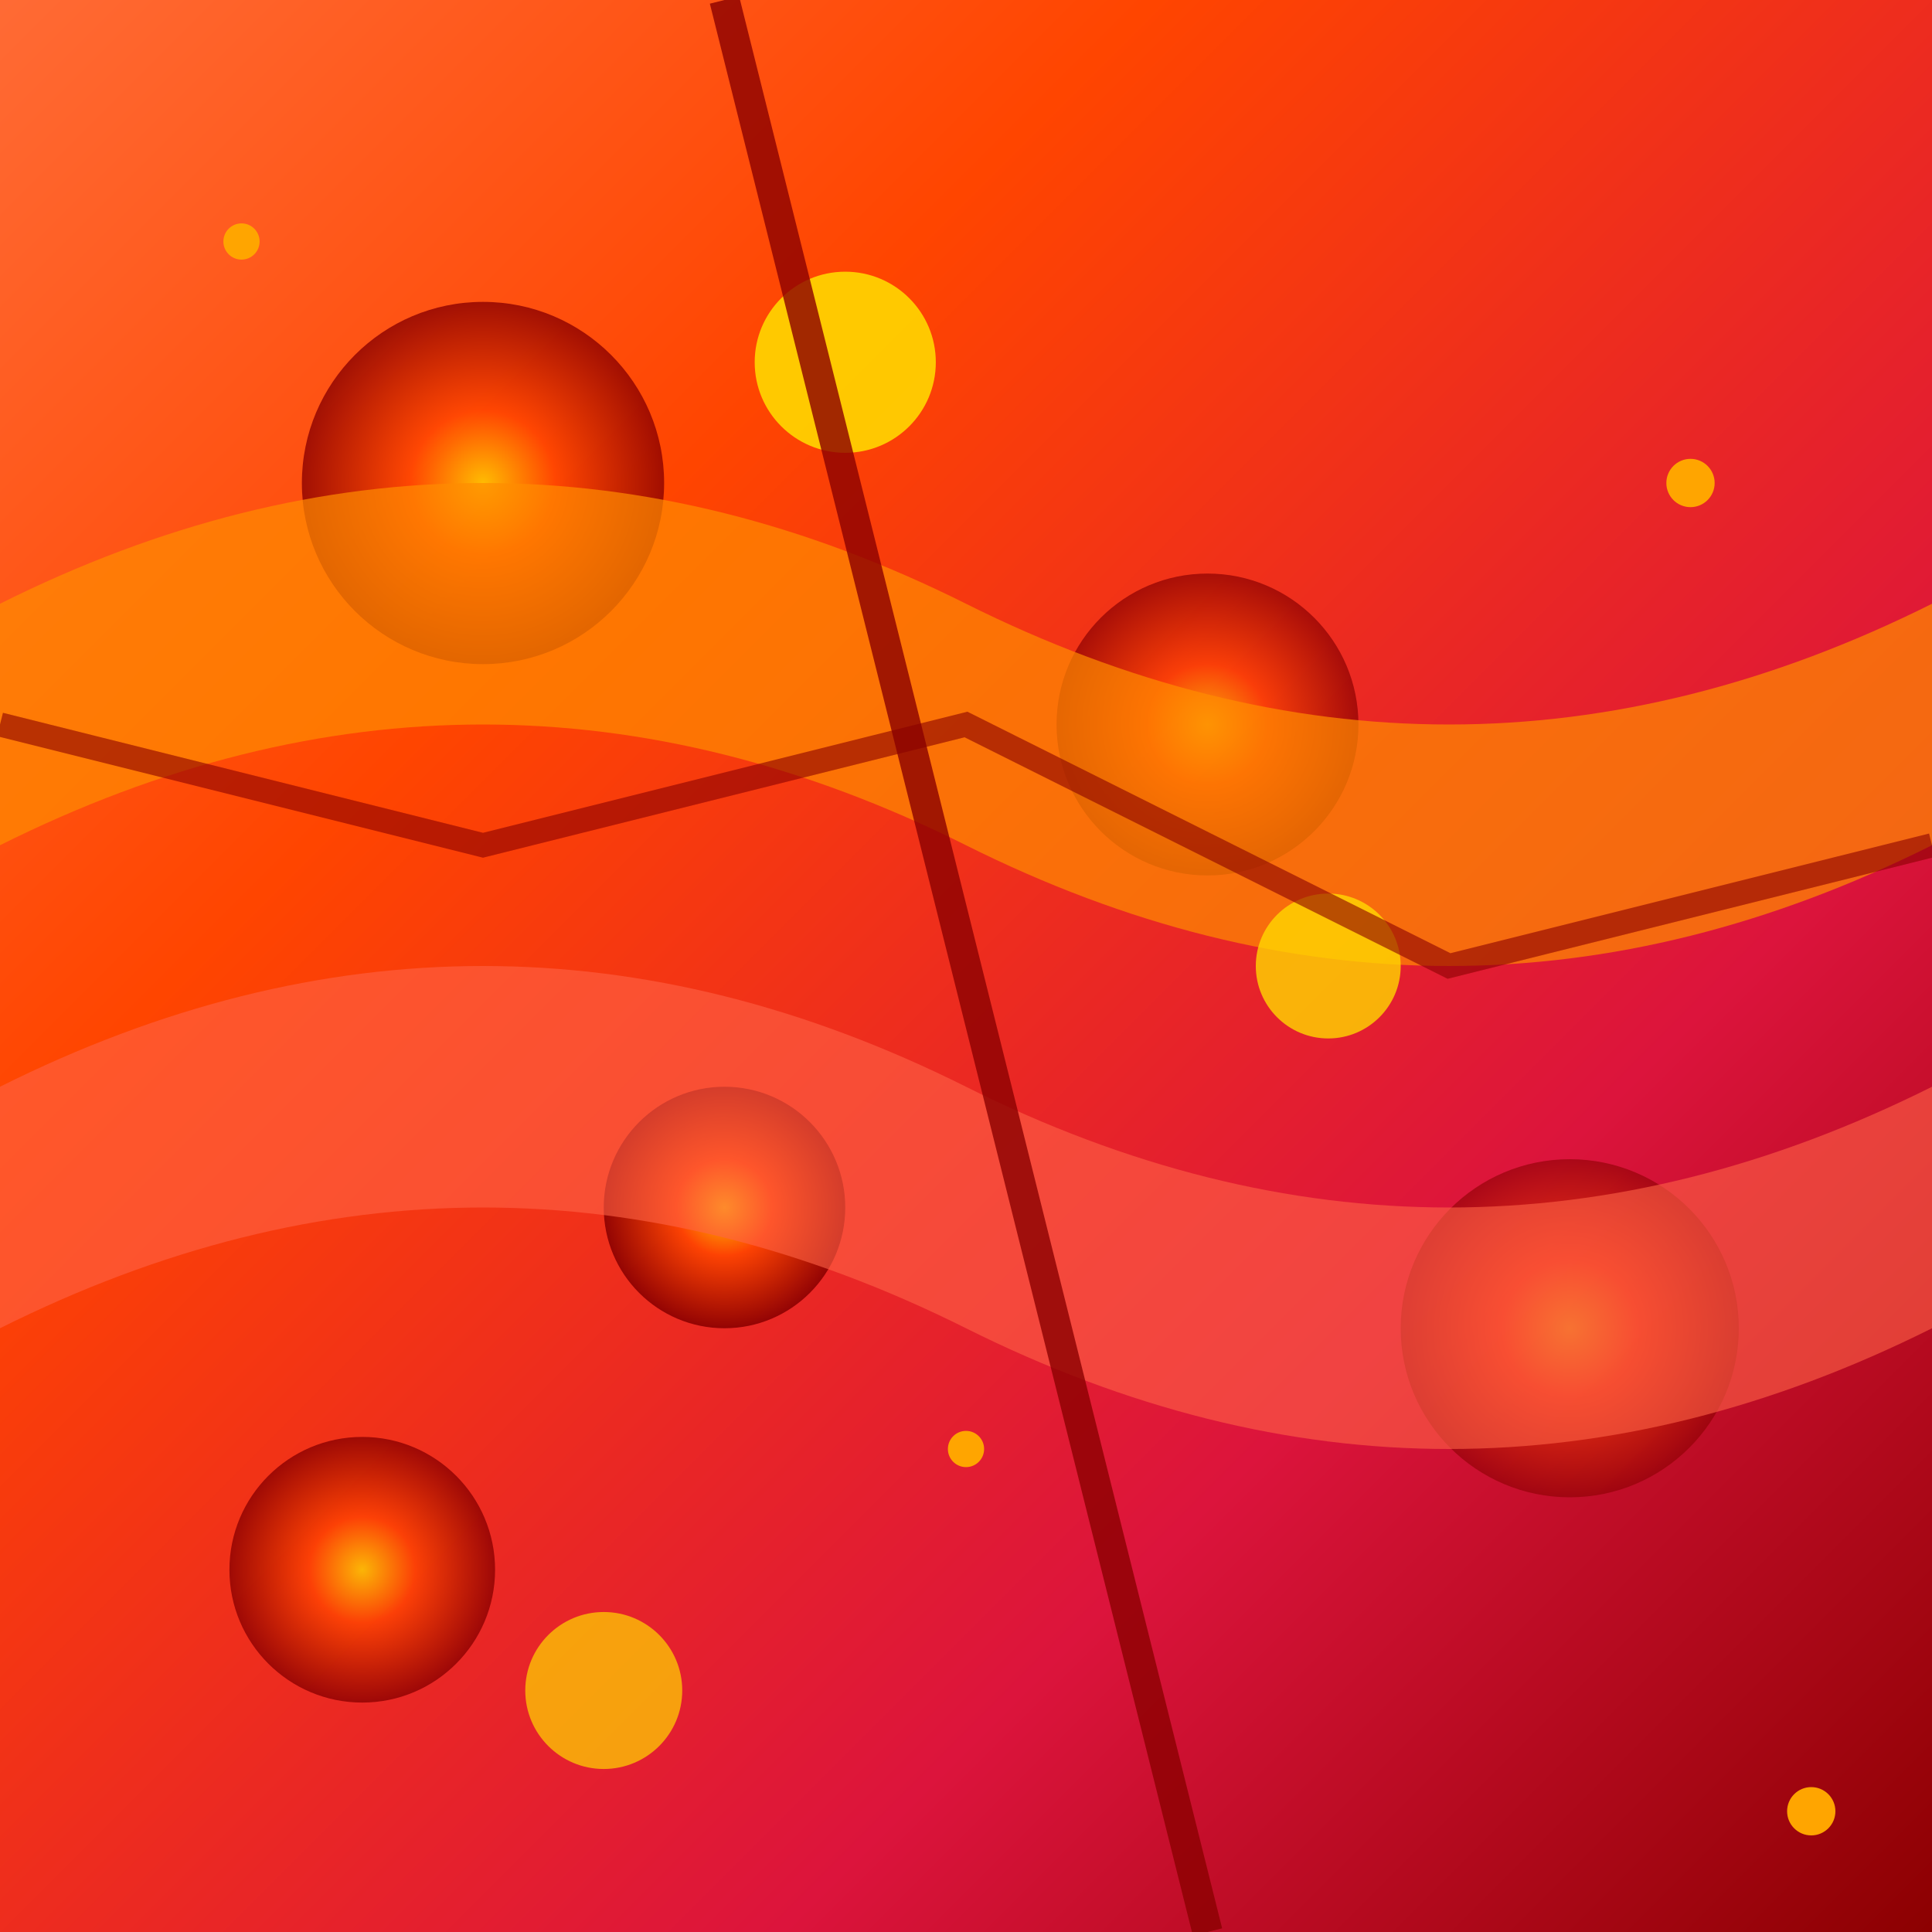 <svg width="32" height="32" viewBox="0 0 32 32" xmlns="http://www.w3.org/2000/svg">
  <!-- Lava Tile -->
  <defs>
    <linearGradient id="lavaGradient" x1="0%" y1="0%" x2="100%" y2="100%">
      <stop offset="0%" stop-color="#FF6B35"/>
      <stop offset="30%" stop-color="#FF4500"/>
      <stop offset="70%" stop-color="#DC143C"/>
      <stop offset="100%" stop-color="#8B0000"/>
    </linearGradient>
    <radialGradient id="lavaGlow" cx="50%" cy="50%">
      <stop offset="0%" stop-color="#FFD700"/>
      <stop offset="40%" stop-color="#FF4500"/>
      <stop offset="100%" stop-color="#8B0000"/>
    </radialGradient>
  </defs>
  
  <!-- Base lava -->
  <rect x="0" y="0" width="32" height="32" fill="url(#lavaGradient)"/>
  
  <!-- Lava bubbles -->
  <circle cx="8" cy="8" r="3" fill="url(#lavaGlow)" opacity="0.8"/>
  <circle cx="20" cy="12" r="2.5" fill="url(#lavaGlow)" opacity="0.7"/>
  <circle cx="12" cy="20" r="2" fill="url(#lavaGlow)" opacity="0.9"/>
  <circle cx="26" cy="22" r="2.8" fill="url(#lavaGlow)" opacity="0.6"/>
  <circle cx="6" cy="26" r="2.2" fill="url(#lavaGlow)" opacity="0.8"/>
  
  <!-- Flowing lava streams -->
  <path d="M0 10 Q8 6 16 10 Q24 14 32 10 L32 14 Q24 18 16 14 Q8 10 0 14 Z" 
        fill="#FF8C00" opacity="0.7"/>
  
  <path d="M0 18 Q8 14 16 18 Q24 22 32 18 L32 22 Q24 26 16 22 Q8 18 0 22 Z" 
        fill="#FF6347" opacity="0.6"/>
  
  <!-- Hot spots -->
  <circle cx="14" cy="6" r="1.5" fill="#FFD700" opacity="0.9"/>
  <circle cx="22" cy="16" r="1.2" fill="#FFD700" opacity="0.8"/>
  <circle cx="10" cy="28" r="1.3" fill="#FFD700" opacity="0.7"/>
  
  <!-- Ember particles -->
  <circle cx="4" cy="4" r="0.3" fill="#FFA500"/>
  <circle cx="28" cy="8" r="0.4" fill="#FFA500"/>
  <circle cx="16" cy="24" r="0.3" fill="#FFA500"/>
  <circle cx="30" cy="30" r="0.4" fill="#FFA500"/>
  
  <!-- Cracks -->
  <path d="M12 0 L14 8 L16 16 L18 24 L20 32" stroke="#8B0000" stroke-width="0.5" fill="none" opacity="0.8"/>
  <path d="M0 12 L8 14 L16 12 L24 16 L32 14" stroke="#8B0000" stroke-width="0.4" fill="none" opacity="0.6"/>
</svg>
